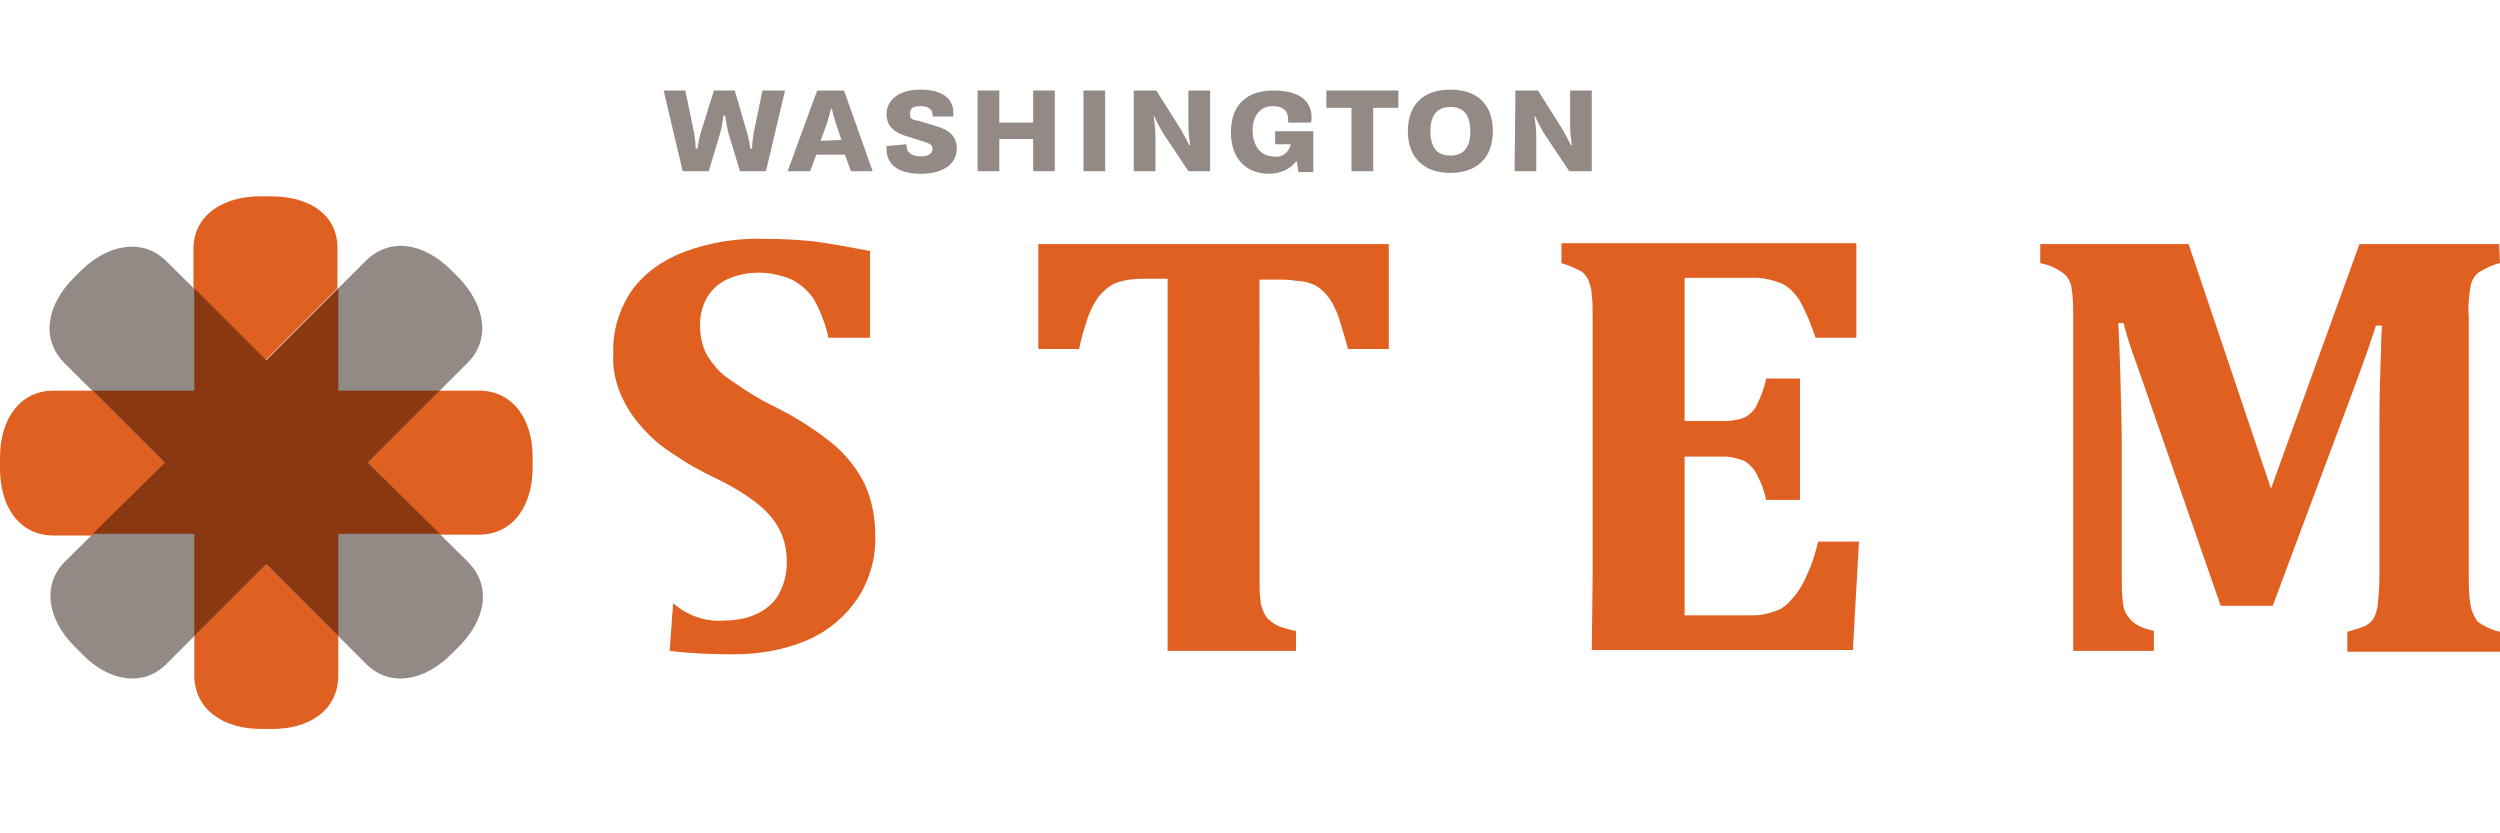 <svg version="1.1" id="Layer_1" xmlns="http://www.w3.org/2000/svg" xmlns:xlink="http://www.w3.org/1999/xlink" x="0px" y="0px" width="180" height="60"
	 viewBox="0 0 288.2 75.4" style="enable-background:new 0 0 288.2 75.4;" xml:space="preserve">
<style type="text/css">
	.st0{fill:#948A85;}
	.st1{fill:#DF6020;}
	.st2{fill:#893811;}
</style>
<title>Asset 1</title>
<g>
	<path class="st0" d="M19.2,66.2l11.5-11.5l11.5,11.5c2.8,2.8,6.8,1.9,9.8-1.1l0.9-0.9c3-3,3.9-6.9,1-9.8L42.4,43l11.5-11.5
		c2.8-2.8,1.9-6.8-1-9.8L52,20.8c-3-3-6.9-3.9-9.8-1.1L30.7,31.2L19.2,19.8c-2.8-2.8-6.8-1.9-9.8,1l-0.9,0.9c-3,3-3.9,6.9-1.1,9.8
		L19,43L7.5,54.4c-2.8,2.8-1.9,6.8,1.1,9.8l0.9,0.9C12.4,68.1,16.4,69,19.2,66.2"/>
	<path class="st1" d="M31.3,12.3H30c-4.2,0-7.7,2.1-7.7,6.1v4.5l8.3,8.3l8.3-8.3v-4.5C39,14.4,35.6,12.3,31.3,12.3 M55.2,34.7h-4.5
		L42.4,43l8.3,8.3h4.5c4,0,6.2-3.4,6.2-7.7v-1.3C61.4,38.1,59.2,34.7,55.2,34.7 M10.7,34.7H6.2c-4,0-6.2,3.4-6.2,7.7v1.3
		c0,4.2,2.1,7.7,6.2,7.7h4.5L19,43L10.7,34.7z M30.7,54.7L22.4,63v4.5c0,4,3.4,6.2,7.7,6.2h1.3c4.2,0,7.6-2.1,7.6-6.2V63L30.7,54.7z
		"/>
	<polygon class="st2" points="22.4,22.9 22.4,34.7 10.7,34.7 19,43 10.7,51.2 22.4,51.2 22.4,63 30.7,54.7 39,63 39,51.2 50.7,51.2
		42.4,43 50.7,34.7 39,34.7 39,22.9 30.7,31.2 	"/>
	<path class="st1" d="M77.6,59.2c1.6,1.4,3.7,2.2,5.9,2c1.2,0,2.5-0.2,3.6-0.7c1.1-0.5,2-1.2,2.6-2.2c0.7-1.2,1-2.5,1-3.8
		c0-1.3-0.2-2.5-0.8-3.7c-0.6-1.2-1.5-2.2-2.5-3c-1.5-1.2-3.2-2.2-4.9-3c-1.7-0.8-3.3-1.7-4.9-2.8c-1.4-0.9-2.6-1.9-3.7-3.2
		c-1-1.1-1.8-2.4-2.4-3.8c-0.6-1.5-0.9-3-0.8-4.6c-0.1-2.6,0.7-5.1,2.1-7.2c1.5-2.1,3.7-3.6,6.1-4.5c2.9-1.1,6.1-1.6,9.2-1.5
		c1.9,0,3.9,0.1,5.8,0.3c2.1,0.3,4.3,0.7,6.4,1.1v10h-4.8c-0.3-1.5-0.9-3-1.6-4.3c-0.6-1-1.5-1.8-2.6-2.4c-1.2-0.5-2.5-0.8-3.8-0.8
		c-1.2,0-2.4,0.2-3.5,0.7c-1,0.4-1.8,1.1-2.4,2c-0.6,1-0.9,2.1-0.9,3.3c0,1.2,0.2,2.4,0.8,3.5c0.7,1.1,1.5,2.1,2.6,2.8
		c1.7,1.2,3.4,2.3,5.3,3.2c2.4,1.2,4.6,2.6,6.7,4.3c1.5,1.3,2.7,2.8,3.6,4.6c0.8,1.8,1.2,3.8,1.2,5.8c0.1,2.6-0.6,5.1-2,7.3
		c-1.4,2.1-3.4,3.8-5.7,4.8c-2.7,1.2-5.7,1.7-8.7,1.7c-2.4,0-4.9-0.1-7.3-0.4L77.6,59.2z"/>
	<path class="st1" d="M134.6,64.7V21.8h-2.8c-1.1,0-2.1,0.1-3.2,0.5c-0.7,0.3-1.4,0.9-1.9,1.5c-0.6,0.8-1.1,1.8-1.4,2.8
		c-0.4,1.2-0.7,2.3-0.9,3.3h-4.7V17.8h40.4v12.1h-4.7c-0.4-1.5-0.8-2.7-1-3.4c-0.2-0.7-0.5-1.3-0.8-1.9c-0.3-0.5-0.6-0.9-1-1.3
		c-0.3-0.3-0.7-0.6-1.1-0.8c-0.5-0.2-1-0.4-1.5-0.4c-0.8-0.1-1.5-0.2-2.3-0.2h-2.5V56c0,1.2,0,2.1,0.1,2.8c0,0.5,0.2,1,0.4,1.5
		c0.2,0.4,0.4,0.7,0.7,0.9c0.3,0.3,0.7,0.5,1.1,0.7c0.6,0.2,1.3,0.4,1.9,0.5v2.3L134.6,64.7z"/>
	<path class="st1" d="M183.6,56V26.4c0-1.1,0-2-0.1-2.7c0-0.6-0.2-1.2-0.4-1.8c-0.3-0.5-0.6-0.9-1.1-1.1c-0.6-0.3-1.3-0.6-2-0.8
		v-2.3H214v10.9h-4.7c-0.5-1.5-1.1-3-1.9-4.4c-0.5-0.7-1.1-1.4-1.9-1.8c-1.2-0.5-2.5-0.8-3.8-0.7h-7.5v16.5h4.5
		c0.8,0,1.6-0.1,2.4-0.4c0.6-0.3,1.1-0.8,1.4-1.4c0.5-1,0.9-2,1.1-3.1h3.9v14h-3.9c-0.2-1-0.6-2.1-1.1-3c-0.3-0.6-0.8-1.1-1.4-1.5
		c-0.8-0.3-1.6-0.5-2.4-0.5h-4.5v18.3h7.5c0.7,0,1.3,0,2-0.2c0.5-0.1,1-0.3,1.5-0.5c0.5-0.3,0.9-0.6,1.2-1c0.4-0.4,0.8-0.9,1.1-1.4
		c0.4-0.6,0.7-1.3,1-2c0.5-1.1,0.8-2.2,1.1-3.4h4.7l-0.7,12.5h-30.1L183.6,56z"/>
	<path class="st1" d="M288.2,20c-0.9,0.2-1.7,0.6-2.5,1.1c-0.5,0.4-0.8,1-0.9,1.6c-0.2,1.2-0.3,2.4-0.2,3.6v29.8
		c0,1.1,0,2.2,0.2,3.3c0.1,0.7,0.4,1.3,0.8,1.9c0.8,0.6,1.7,1,2.6,1.2v2.3h-17.6v-2.3c0.7-0.2,1.4-0.4,2.1-0.7
		c0.4-0.2,0.7-0.5,0.9-0.8c0.3-0.5,0.4-1,0.5-1.5c0.1-1.1,0.2-2.2,0.2-3.3V39.2c0-1.9,0-4,0.1-6.6s0.1-4.3,0.2-5.4h-0.7
		c-0.3,0.9-0.6,1.8-0.9,2.7s-0.9,2.5-1.7,4.7L262,59.5h-6l-9.7-27.9c-0.6-1.6-1.1-3.1-1.5-4.7h-0.6c0.2,3.8,0.3,8.2,0.4,13.4v15.8
		c0,1.2,0,2.4,0.2,3.5c0.1,0.6,0.5,1.2,1,1.7c0.7,0.6,1.6,0.9,2.5,1.1v2.3H239V26.4c0-1.2,0-2.4-0.2-3.6c-0.1-0.6-0.4-1.2-0.9-1.6
		c-0.8-0.6-1.7-1-2.7-1.2v-2.2h17.1l9.5,28.2L272,17.8h16.1L288.2,20z"/>
	<path class="st0" d="M86.1,4.9c0.2,0.6,0.3,1.3,0.4,1.9h0.2c0-0.6,0.1-1.3,0.2-1.9l1-4.8h2.6l-2.2,9.3h-3L84,5.1
		c-0.2-0.7-0.3-1.4-0.4-2.1h-0.2c-0.1,0.7-0.2,1.4-0.4,2.1l-1.3,4.3h-3l-2.2-9.3H79l1,4.8c0.1,0.6,0.2,1.3,0.2,1.9h0.2
		c0.1-0.6,0.2-1.3,0.4-1.9l1.5-4.8h2.4L86.1,4.9z"/>
	<path class="st0" d="M94.2,0.1h3.1l3.3,9.3h-2.5l-0.7-1.9h-3.3l-0.7,1.9h-2.6L94.2,0.1z M97,5.8l-0.7-2.1c-0.2-0.6-0.3-1-0.4-1.5
		h-0.1c-0.1,0.5-0.3,1-0.4,1.5l-0.8,2.2L97,5.8z"/>
	<path class="st0" d="M104.5,6.3v0.2c0,0.6,0.5,1.2,1.6,1.2c0.9,0,1.4-0.3,1.4-0.9c0-0.4-0.3-0.6-1-0.8l-1.9-0.6
		c-1.4-0.4-2.4-1.1-2.4-2.6s1.3-2.8,3.9-2.8c3.2,0,3.8,1.6,3.8,2.6c0,0.1,0,0.3,0,0.5h-2.4c0-0.1,0-0.2,0-0.2c0-0.5-0.3-1-1.4-1
		c-0.9,0-1.2,0.3-1.2,0.9s0.3,0.7,1,0.8l2,0.6c1.4,0.4,2.4,1.1,2.4,2.6c0,1.7-1.5,2.9-4.1,2.9c-3.5,0-4-1.8-4-2.8c0-0.1,0-0.3,0-0.4
		L104.5,6.3z"/>
	<polygon class="st0" points="112.7,0.1 115.2,0.1 115.2,3.8 119.1,3.8 119.1,0.1 121.6,0.1 121.6,9.4 119.1,9.4 119.1,5.7
		115.2,5.7 115.2,9.4 112.7,9.4 	"/>
	<rect x="124.9" y="0.1" class="st0" width="2.5" height="9.3"/>
	<path class="st0" d="M130.7,0.1h2.6l2.9,4.6c0.3,0.6,0.6,1.1,0.9,1.7h0.1c-0.1-0.7-0.2-1.4-0.2-2.2V0.1h2.5v9.3H137l-3-4.5
		c-0.3-0.6-0.7-1.2-0.9-1.8H133c0.1,0.7,0.2,1.5,0.2,2.3v4h-2.5L130.7,0.1z"/>
	<path class="st0" d="M148.8,6.3H147V4.8h4.4v4.7h-1.7l-0.2-1.2h-0.1c-0.7,0.9-1.9,1.4-3.1,1.4c-2.5,0-4.4-1.6-4.4-4.8
		s1.9-4.8,4.9-4.8c3.7,0,4.4,1.8,4.4,3.1c0,0.2,0,0.4-0.1,0.6h-2.6V3.5c0-1.1-0.6-1.6-1.8-1.6c-1.4,0-2.3,1.1-2.3,2.8s0.9,3,2.4,3
		C147.8,7.9,148.6,7.2,148.8,6.3"/>
	<polygon class="st0" points="155.8,2.1 152.9,2.1 152.9,0.1 161.2,0.1 161.2,2.1 158.3,2.1 158.3,9.4 155.8,9.4 	"/>
	<path class="st0" d="M162.3,4.8c0-3,1.7-4.8,4.9-4.8s4.9,1.8,4.9,4.8s-1.8,4.8-4.9,4.8S162.3,7.8,162.3,4.8 M169.5,4.8
		c0-1.9-0.8-2.8-2.3-2.8s-2.3,0.9-2.3,2.8s0.8,2.8,2.3,2.8S169.5,6.7,169.5,4.8"/>
	<path class="st0" d="M174.7,0.1h2.6l2.9,4.6c0.3,0.6,0.6,1.1,0.9,1.7h0.1c-0.1-0.7-0.2-1.4-0.2-2.2V0.1h2.5v9.3h-2.6l-3-4.5
		c-0.3-0.6-0.7-1.2-0.9-1.8h-0.1c0.1,0.7,0.2,1.5,0.2,2.3v4h-2.5L174.7,0.1z"/>
</g>
</svg>
